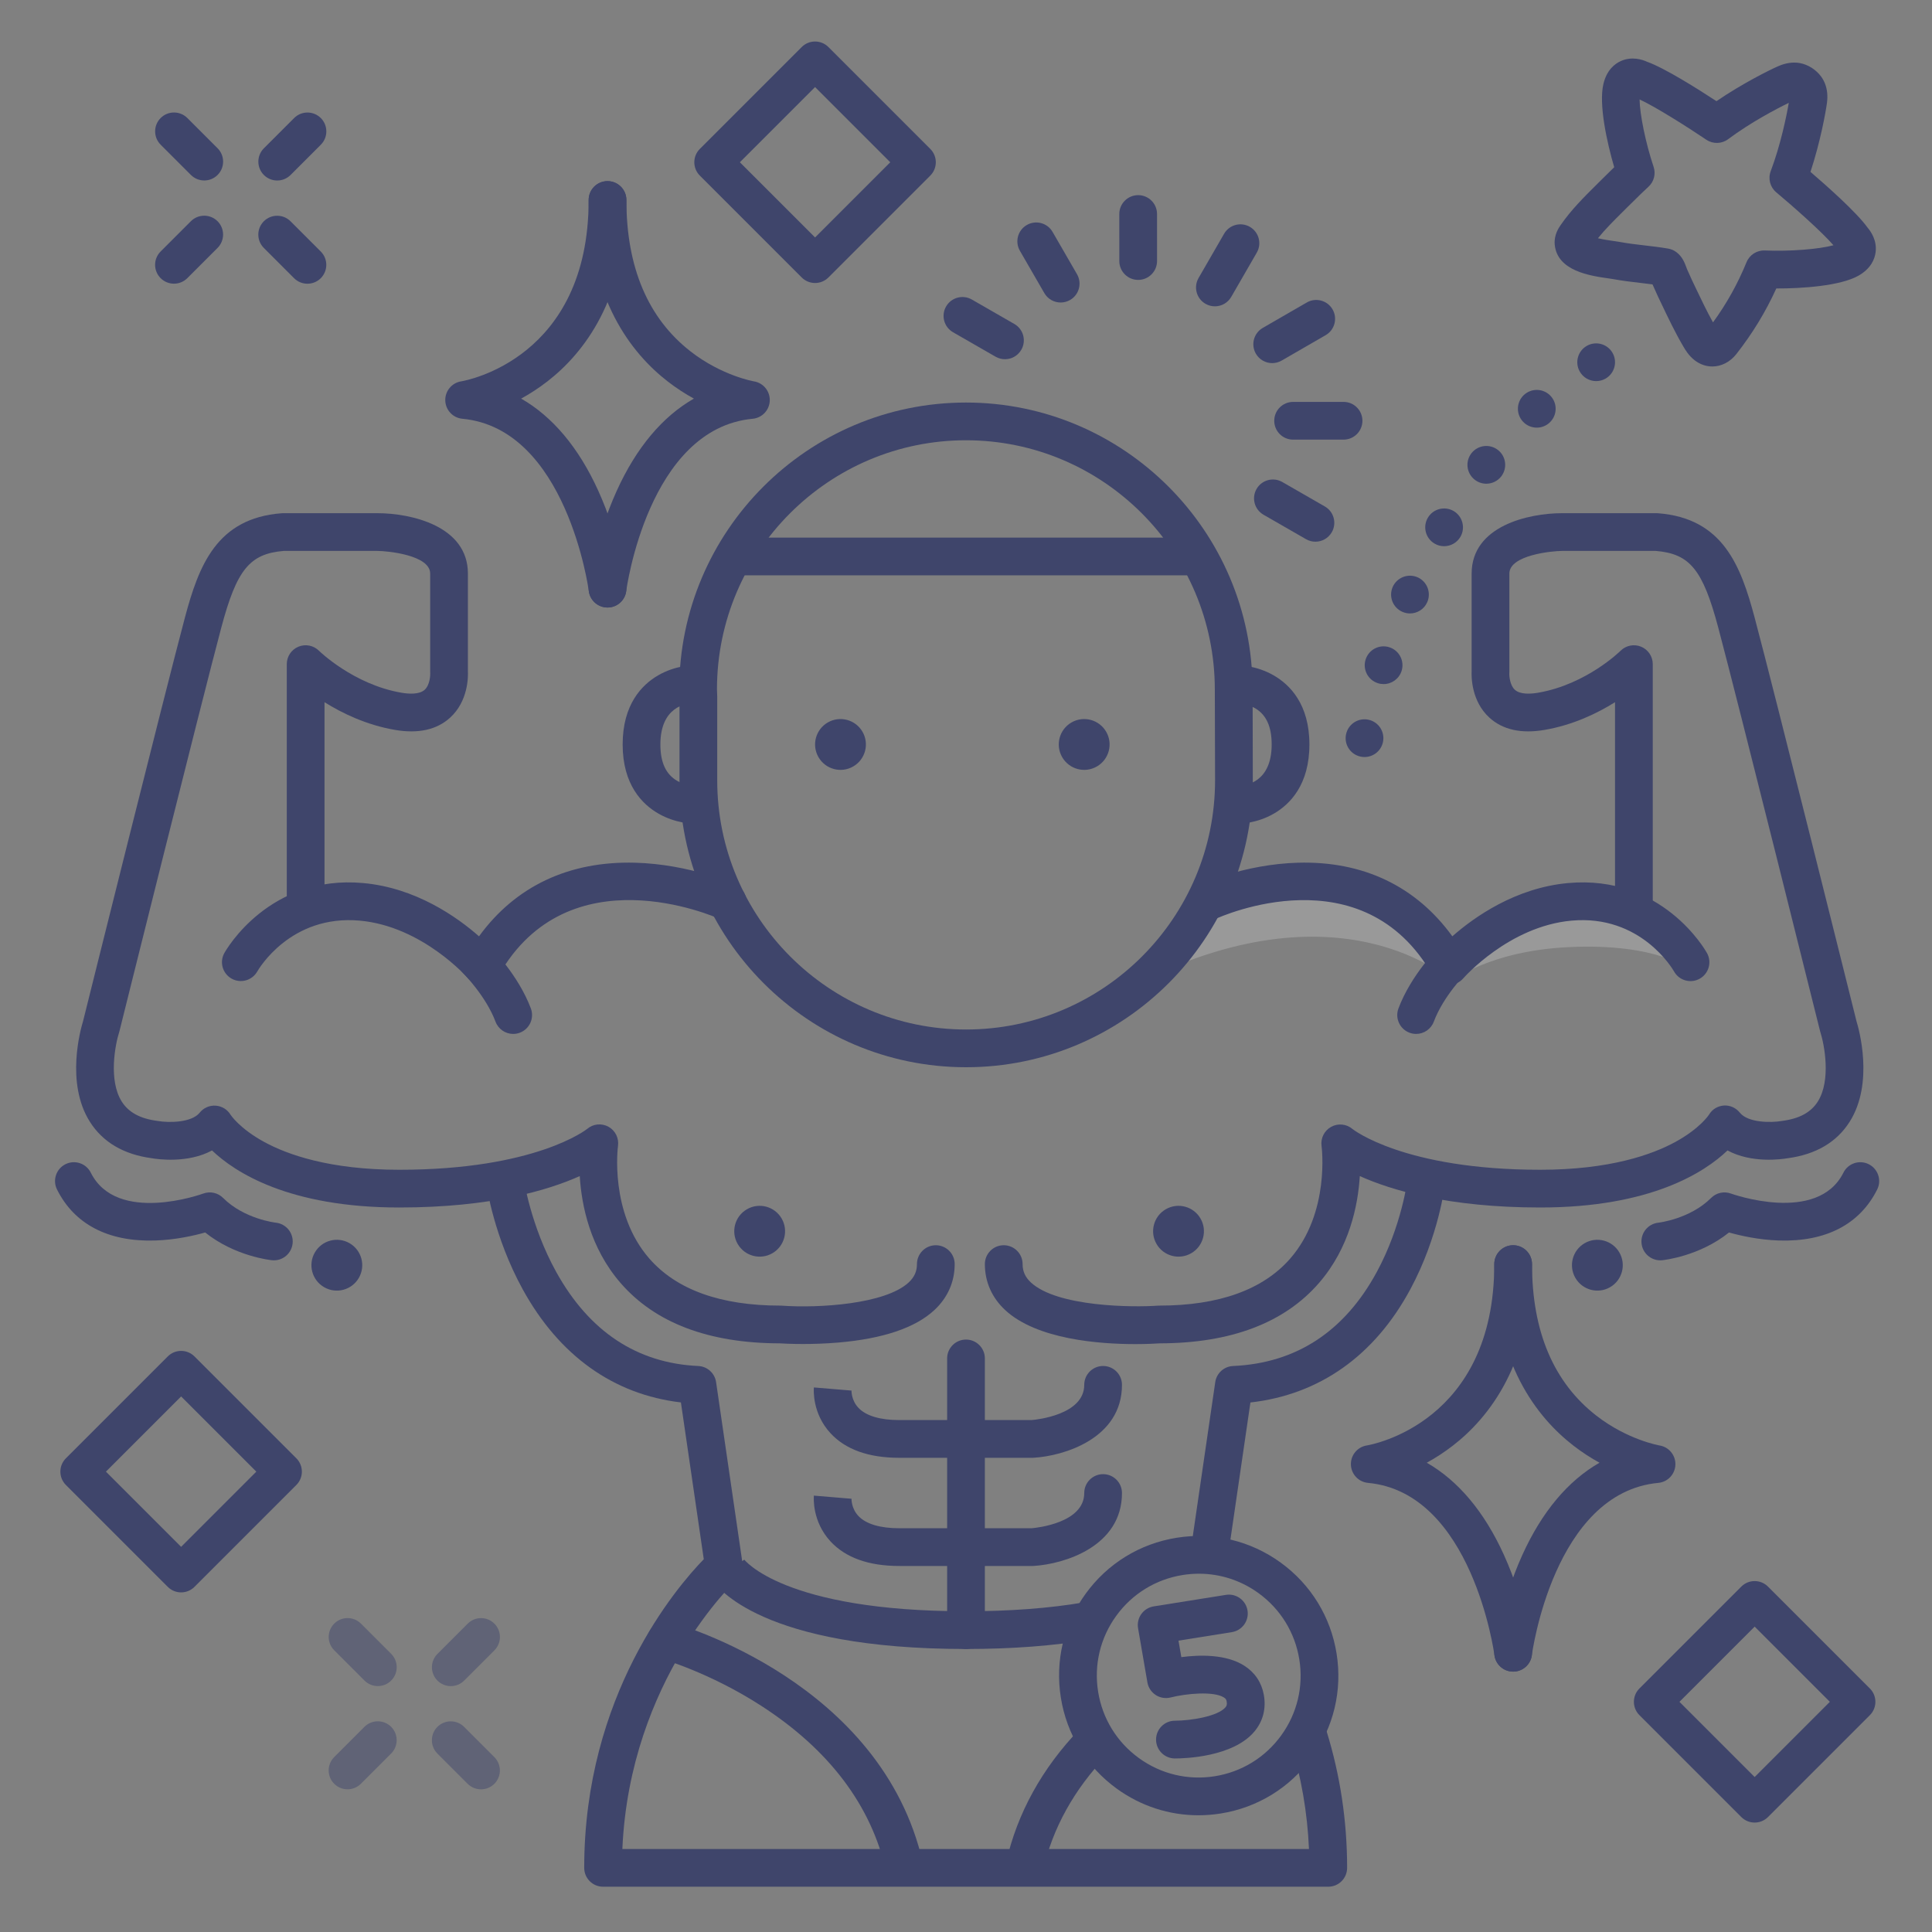 <?xml version="1.0" ?><svg enable-background="new 0 0 512 512" version="1.1" viewBox="0 0 512 512" xml:space="preserve" xmlns="http://www.w3.org/2000/svg" xmlns:xlink="http://www.w3.org/1999/xlink"><rect x="0" y="0" width="512" height="512" fill="#808080" stroke="none"/><g id="Lines"><g><g opacity="0.2"><g><path d="M447.667,257c0,0-7.944-7.146-32-6c-21,1-31,9-31,9s-29.333-27.333-84.667,1.333l22.341-23.695      c0,0,17.229-10.361,42.277,0c0,0,15.048,8.361,19.048,18.361c0,0,8-17,32-17S447.667,257,447.667,257z" fill="#FFFFFF"/></g></g><g><g><g><g><path d="M400.994,443c-2.478,0-4.629-1.841-4.953-4.364c-0.065-0.502-5.923-43.073-33.507-45.659        c-2.509-0.235-4.451-2.301-4.531-4.82s1.729-4.704,4.218-5.097C363.58,382.835,396,376.958,396,335c0-2.761,2.239-5,5-5        s5,2.239,5,5c0,26.302-11.384,40.661-20.934,48.075c-2.354,1.828-4.711,3.33-6.955,4.562        c8.326,4.758,15.26,12.998,20.442,24.423c5.745,12.665,7.341,24.797,7.407,25.307c0.35,2.739-1.587,5.243-4.327,5.593        C401.418,442.987,401.205,443,400.994,443z" fill="#3F456B"/></g></g><g><g><path d="M401.006,443c-0.211,0-0.424-0.013-0.64-0.041c-2.739-0.35-4.676-2.854-4.327-5.593        c0.065-0.51,1.662-12.642,7.407-25.307c5.182-11.425,12.116-19.666,20.442-24.423c-2.244-1.231-4.601-2.733-6.955-4.562        C407.384,375.661,396,361.302,396,335c0-2.761,2.239-5,5-5s5,2.239,5,5c0,17.867,5.742,31.384,17.066,40.175        c8.253,6.407,16.632,7.873,16.714,7.886c2.489,0.393,4.297,2.578,4.218,5.097s-2.021,4.585-4.531,4.82        c-27.694,2.596-33.452,45.225-33.507,45.655C405.638,441.157,403.485,443,401.006,443z" fill="#3F456B"/></g></g></g></g><g><g><g><g><path d="M160.994,161c-2.478,0-4.629-1.841-4.953-4.364c-0.065-0.502-5.923-43.073-33.507-45.659        c-2.509-0.235-4.451-2.301-4.531-4.82s1.729-4.704,4.218-5.097C123.58,100.835,156,94.958,156,53c0-2.761,2.239-5,5-5        s5,2.239,5,5c0,26.302-11.384,40.661-20.934,48.075c-2.354,1.828-4.711,3.33-6.955,4.562        c8.326,4.758,15.26,12.998,20.442,24.423c5.745,12.665,7.341,24.797,7.407,25.307c0.35,2.739-1.587,5.243-4.327,5.593        C161.418,160.987,161.205,161,160.994,161z" fill="#3F456B"/></g></g><g><g><path d="M161.006,161c-0.211,0-0.424-0.013-0.64-0.041c-2.739-0.35-4.676-2.854-4.327-5.593        c0.065-0.51,1.662-12.642,7.407-25.307c5.182-11.425,12.116-19.666,20.442-24.423c-2.244-1.231-4.601-2.733-6.955-4.562        C167.384,93.661,156,79.302,156,53c0-2.761,2.239-5,5-5s5,2.239,5,5c0,17.867,5.742,31.384,17.066,40.175        c8.253,6.407,16.632,7.873,16.714,7.886c2.489,0.393,4.297,2.578,4.218,5.097s-2.021,4.585-4.531,4.82        c-27.694,2.596-33.452,45.225-33.507,45.655C165.638,159.157,163.485,161,161.006,161z" fill="#3F456B"/></g></g></g></g><g><g><g><path d="M48,422c-1.28,0-2.559-0.488-3.536-1.464l-27-27c-1.953-1.953-1.953-5.119,0-7.071l27-27       c1.953-1.952,5.118-1.952,7.071,0l27,27c1.953,1.953,1.953,5.119,0,7.071l-27,27C50.559,421.512,49.28,422,48,422z M28.071,390       L48,409.929L67.929,390L48,370.071L28.071,390z" fill="#3F456B"/></g></g></g><g><g><g><path d="M216,75c-1.28,0-2.559-0.488-3.536-1.464l-27-27c-1.953-1.953-1.953-5.119,0-7.071l27-27       c1.953-1.953,5.118-1.953,7.071,0l27,27c1.953,1.953,1.953,5.119,0,7.071l-27,27C218.559,74.512,217.28,75,216,75z M196.071,43       L216,62.929L235.929,43L216,23.071L196.071,43z" fill="#3F456B"/></g></g></g><g><g><g><path d="M465,483c-1.28,0-2.559-0.488-3.536-1.464l-27-27c-1.953-1.953-1.953-5.119,0-7.071l27-27       c1.953-1.952,5.118-1.952,7.071,0l27,27c1.953,1.953,1.953,5.119,0,7.071l-27,27C467.559,482.512,466.28,483,465,483z        M445.071,451L465,470.929L484.929,451L465,431.071L445.071,451z" fill="#3F456B"/></g></g></g><g><g><g><path d="M453.777,97.121c-1.582,0-3.171-0.514-4.583-1.572c-1.629-1.223-2.575-2.838-3.083-3.706       c-2.191-3.741-4.014-7.568-5.776-11.269l-0.98-2.053c-0.247-0.514-0.492-1.074-0.736-1.634       c-0.194-0.445-0.388-0.891-0.583-1.299c-0.032-0.067-0.066-0.142-0.102-0.223c-1.078-0.144-2.17-0.271-3.298-0.402       c-2.287-0.266-4.651-0.54-7.08-0.991c-0.322-0.06-0.761-0.12-1.277-0.193c-4.759-0.673-13.617-1.927-14.263-8.965       c-0.235-2.557,1.096-4.48,1.597-5.204c2.785-4.021,6.136-7.348,9.377-10.565l1.222-1.216c1.336-1.336,2.529-2.51,3.569-3.514       c-1.918-6.551-4.15-16.674-2.857-22.082c0.893-3.735,3.051-5.376,4.704-6.095c2.901-1.262,5.657-0.325,6.875,0.236       c4.668,1.655,13.544,7.265,18.381,10.436c6.879-4.702,14.093-8.275,16.341-9.261c2.014-0.884,3.953-1.162,5.764-0.832       c2.175,0.398,4.28,1.734,5.631,3.574c0.429,0.582,0.785,1.241,1.054,1.952c0.568,1.498,0.732,3.194,0.487,5.035       c-0.324,2.434-1.756,10.356-4.366,18.269c4.388,3.768,12.24,10.74,15.125,14.766c0.877,1.015,2.542,3.402,2.134,6.54       c-0.232,1.788-1.211,4.316-4.552,6.21c-4.781,2.711-14.975,3.407-21.765,3.381c-2.826,6.212-6.303,11.92-10.57,17.365       C458.464,95.985,456.129,97.121,453.777,97.121z M455.28,87.622h0.01H455.28z M423.466,63.135       c1.545,0.366,3.395,0.627,4.214,0.743c0.688,0.097,1.273,0.183,1.703,0.262c2.093,0.389,4.188,0.632,6.406,0.89       c2.035,0.236,4.139,0.48,6.294,0.85c0.778,0.134,1.513,0.449,2.146,0.922l0.071,0.053c1.566,1.178,2.189,2.872,2.644,4.108       c0.052,0.141,0.098,0.272,0.142,0.378c0.21,0.435,0.454,0.99,0.696,1.547c0.195,0.448,0.39,0.896,0.586,1.306l0.993,2.079       c1.516,3.183,2.959,6.213,4.603,9.16c3.624-4.973,6.542-10.213,8.887-15.948c0.798-1.952,2.733-3.189,4.841-3.104       c6.669,0.285,14.425-0.349,18.194-1.385c-3.083-3.562-10.595-10.215-15.156-14.025c-1.633-1.364-2.225-3.613-1.473-5.604       c2.638-6.985,4.218-14.741,4.788-18.105c-3.072,1.48-10.085,5.149-16.066,9.622c-1.705,1.274-4.029,1.331-5.792,0.14       c-4.927-3.326-13.402-8.697-17.679-10.671c0.05,3.907,1.592,11.532,3.716,17.864c0.629,1.875,0.093,3.946-1.367,5.281       c-0.911,0.833-2.618,2.446-5.576,5.403l-1.247,1.24C427.674,58.486,425.415,60.729,423.466,63.135z M487.495,66.999       c0.004,0.004,0.009,0.008,0.013,0.012C487.503,67.006,487.499,67.002,487.495,66.999z M474.271,25.599L474.271,25.599       L474.271,25.599z M432.125,25.355c0.005,0.003,0.011,0.006,0.017,0.009C432.137,25.361,432.131,25.358,432.125,25.355z" fill="#3F456B"/></g></g></g><g><g><path d="M184.01,218.292c-0.494,0-4.958-0.075-9.48-2.659c-4.343-2.481-9.52-7.678-9.52-18.341      c0-10.65,5.125-15.846,9.425-18.33c4.494-2.596,8.935-2.67,9.426-2.67c2.761,0,5,2.239,5,5c0,2.746-2.213,4.974-4.953,5      c-2.099,0.051-8.898,1-8.898,11c0,4.776,1.466,7.936,4.48,9.659c2.209,1.263,4.498,1.341,4.52,1.341c2.761,0,5,2.239,5,5      S186.771,218.292,184.01,218.292z" fill="#3F456B"/></g></g><g><g><path d="M328.156,218.292c-2.761,0-5-2.239-5-5c0-2.746,2.213-4.974,4.953-5c2.099-0.051,8.898-1,8.898-11      c0-4.776-1.466-7.936-4.48-9.659c-2.209-1.263-4.498-1.341-4.52-1.341c-2.761,0-5-2.239-5-5s2.239-5,5-5      c0.494,0,4.958,0.075,9.48,2.659c4.343,2.481,9.52,7.678,9.52,18.341c0,10.65-5.125,15.846-9.425,18.33      C333.088,218.217,328.647,218.292,328.156,218.292z" fill="#3F456B"/></g></g><g><g><g><path d="M216.907,200.658c-1.86-3.221-0.757-7.338,2.465-9.198c3.22-1.859,7.338-0.756,9.198,2.465       c1.859,3.22,0.756,7.339-2.464,9.198C222.884,204.983,218.766,203.878,216.907,200.658z" fill="#3F456B"/></g></g></g><g><g><g><path d="M281.488,200.658c-1.86-3.221-0.757-7.338,2.465-9.198c3.22-1.859,7.338-0.756,9.198,2.465       c1.859,3.22,0.756,7.339-2.464,9.198C287.465,204.983,283.347,203.878,281.488,200.658z" fill="#3F456B"/></g></g></g><g><g><g><path d="M195.488,329.658c-1.86-3.221-0.757-7.338,2.465-9.198c3.22-1.859,7.338-0.756,9.198,2.465       c1.859,3.22,0.756,7.339-2.464,9.198C201.465,333.983,197.347,332.878,195.488,329.658z" fill="#3F456B"/></g></g></g><g><g><g><path d="M306.488,329.658c-1.86-3.221-0.757-7.338,2.465-9.198c3.22-1.859,7.338-0.756,9.198,2.465       c1.859,3.22,0.756,7.339-2.464,9.198C312.465,333.983,308.347,332.878,306.488,329.658z" fill="#3F456B"/></g></g></g><g><g><g><path d="M417.488,338.658c-1.86-3.221-0.757-7.338,2.465-9.198c3.22-1.859,7.338-0.756,9.198,2.465       c1.859,3.22,0.756,7.339-2.464,9.198C423.465,342.983,419.347,341.878,417.488,338.658z" fill="#3F456B"/></g></g></g><g><g><path d="M256.018,282.829c-41.876,0-75.945-34.11-75.945-76.036v-22.063l-0.064-1.841      c-0.002-0.059-0.003-0.117-0.003-0.175c0-41.926,34.089-76.036,75.99-76.036c41.876,0,75.945,34.11,75.945,76.036l0.021,2.116      l0.045,21.953C332.007,248.719,297.918,282.829,256.018,282.829z M190.005,182.626l0.064,1.84      c0.002,0.059,0.003,0.117,0.003,0.175v22.151c0,36.413,29.583,66.036,65.945,66.036c36.387,0,65.989-29.624,65.989-66.036      l-0.066-24.03c0-36.462-29.583-66.086-65.945-66.086C219.637,116.677,190.052,146.254,190.005,182.626z" fill="#3F456B"/></g></g><g><g><path d="M317.012,152.468H195.213c-2.761,0-5-2.239-5-5s2.239-5,5-5h121.799c2.761,0,5,2.239,5,5      S319.773,152.468,317.012,152.468z" fill="#3F456B"/></g></g><g><g><path d="M384.002,260.996c-0.162,0-0.325-0.008-0.488-0.024c-1.617-0.16-3.06-1.09-3.862-2.503      c-18.435-32.481-55.961-15.663-57.551-14.931c-2.504,1.154-5.476,0.063-6.634-2.439c-1.159-2.503-0.076-5.469,2.424-6.632      c0.478-0.222,11.85-5.44,26.094-5.839c17.25-0.481,31.28,6.233,40.898,19.504c5.837-5.131,16.748-12.845,30.665-14.11      c24.958-2.264,36.351,17.7,36.823,18.551c1.341,2.414,0.472,5.458-1.942,6.799c-2.413,1.341-5.458,0.472-6.799-1.942      c-0.34-0.597-8.824-15.122-27.177-13.449c-16.584,1.508-28.542,15.143-28.662,15.28      C386.836,260.366,385.448,260.996,384.002,260.996z" fill="#3F456B"/></g></g><g><g><path d="M320.612,415.849c-0.24,0-0.483-0.017-0.728-0.053c-2.732-0.398-4.625-2.937-4.226-5.669l6.395-43.849      c0.346-2.374,2.329-4.167,4.726-4.273c16.687-0.742,29.491-9.108,38.056-24.868c6.666-12.265,8.186-24.594,8.2-24.717      c0.324-2.74,2.812-4.702,5.546-4.382c2.74,0.32,4.703,2.795,4.387,5.536c-0.065,0.569-1.696,14.111-9.188,28.045      c-9.496,17.658-24.099,27.98-42.407,30.052l-5.819,39.9C325.19,414.058,323.054,415.849,320.612,415.849z" fill="#3F456B"/></g></g><g><g><path d="M352,500H159.822c-2.761,0-5-2.239-5-5c0-45.788,24.44-74.334,31.686-81.79l-6.06-41.552      c-17.841-2.096-32.282-12.4-41.943-30.003c-7.628-13.899-9.558-27.404-9.637-27.972c-0.377-2.735,1.534-5.259,4.27-5.637      c2.729-0.376,5.254,1.53,5.636,4.263l0,0c0.018,0.124,1.816,12.481,8.633,24.781c8.752,15.792,21.417,24.174,37.643,24.915      c2.394,0.109,4.374,1.902,4.72,4.273l7,48c0.24,1.648-0.356,3.308-1.59,4.427c-0.286,0.261-28.277,26.336-30.248,71.295h181.96      c-0.42-9.649-2.056-19.122-4.878-28.223c-0.818-2.638,0.657-5.439,3.294-6.257c2.639-0.82,5.439,0.657,6.256,3.294      C355.171,470.444,357,482.618,357,495C357,497.761,354.761,500,352,500z" fill="#3F456B"/></g></g><g><g><path d="M212.791,356.174c-3.196,0-5.473-0.131-6.14-0.174c-18.851-0.032-33.056-5.426-42.229-16.033      c-8.051-9.311-10.308-20.524-10.784-28.292c-8.401,3.764-23.581,8.325-47.816,8.325c-29.325,0-43.624-9.375-49.633-15.121      c-6.403,3.474-14.406,2.33-15.951,2.064c-7.483-1.001-13.014-4.263-16.438-9.694c-6.498-10.304-2.39-24.675-1.793-26.605      c1.015-4.074,21.759-87.339,26.984-106.932c3.691-13.841,8.428-26.375,25.625-27.697C74.744,136.005,74.872,136,75,136h25      c8.914,0,24,3.37,24,16v25.854c0.073,1.485,0.091,7.958-4.719,12.336c-3.53,3.213-8.451,4.302-14.63,3.237      c-7.543-1.3-13.952-4.397-18.65-7.339V240c0,2.761-2.239,5-5,5s-5-2.239-5-5v-64c0-2.022,1.218-3.846,3.086-4.62      c1.868-0.773,4.02-0.346,5.449,1.084c0.08,0.08,9.144,8.924,21.814,11.108c2.05,0.354,4.79,0.506,6.2-0.778      c1.393-1.268,1.501-3.938,1.465-4.412c-0.01-0.127-0.015-0.255-0.015-0.383v-26c0-4.888-11.23-5.989-14.009-6H75.199      c-9.04,0.748-12.461,4.969-16.546,20.289C53.346,186.194,31.89,272.34,31.674,273.208c-0.029,0.116-0.062,0.231-0.099,0.345      c-1.022,3.183-2.898,12.714,0.697,18.383c1.806,2.849,4.873,4.519,9.374,5.106c0.083,0.011,0.166,0.024,0.248,0.039      c2.638,0.459,8.829,0.527,11.03-2.213c1.029-1.28,2.615-1.975,4.26-1.854c1.639,0.119,3.114,1.036,3.947,2.452l0,0      c0.002,0,2.339,3.58,8.831,7.135c6.165,3.376,17.391,7.4,35.86,7.4c36.157,0,49.655-10.723,49.788-10.832      c1.582-1.355,3.821-1.571,5.646-0.565c1.826,1.005,2.815,3.056,2.515,5.119c-0.022,0.161-2.321,17.588,8.272,29.769      c7.219,8.301,18.921,12.51,34.78,12.51c0.121,0,0.242,0.004,0.363,0.013c9.695,0.695,27.399-0.362,33.63-6.162      c1.49-1.387,2.184-2.928,2.184-4.851c0-2.761,2.239-5,5-5s5,2.239,5,5c0,4.695-1.86,8.906-5.379,12.178      c-5.06,4.705-13.638,7.602-25.495,8.612C218.65,356.086,215.412,356.174,212.791,356.174z" fill="#3F456B"/></g></g><g><g><path d="M300.882,356.201c-9.432,0-26.09-1.2-34.503-9.022C262.86,343.906,261,339.695,261,335      c0-2.761,2.239-5,5-5s5,2.239,5,5c0,1.924,0.695,3.467,2.188,4.855c7.008,6.516,27.129,6.63,33.626,6.158      c0.121-0.009,0.242-0.013,0.363-0.013c15.859,0,27.561-4.209,34.78-12.51c10.593-12.181,8.294-29.608,8.27-29.783      c-0.289-2.059,0.727-4.089,2.551-5.087c1.822-0.998,4.074-0.771,5.653,0.583c0.091,0.073,13.589,10.796,49.746,10.796      c18.469,0,29.695-4.024,35.86-7.4c6.521-3.571,8.849-7.168,8.872-7.204c0.833-1.416,2.288-2.298,3.926-2.417      c1.644-0.114,3.211,0.609,4.24,1.889c2.202,2.741,8.394,2.671,11.048,2.21c0.07-0.012,0.159-0.026,0.23-0.036      c4.501-0.587,7.568-2.257,9.374-5.106c3.595-5.669,1.72-15.201,0.694-18.395c-0.034-0.106-0.068-0.225-0.096-0.333      c-0.216-0.868-21.671-87.014-26.979-106.92c-4.085-15.319-7.506-19.54-16.546-20.288H414c-2.77,0.011-14,1.112-14,6v26      c0,0.128-0.005,0.256-0.015,0.383c-0.039,0.73,0.144,3.237,1.49,4.435c1.417,1.259,4.14,1.106,6.175,0.755      c12.788-2.205,21.725-11.02,21.814-11.108c1.43-1.43,3.58-1.857,5.449-1.084c1.868,0.774,3.086,2.597,3.086,4.62v64      c0,2.761-2.239,5-5,5s-5-2.239-5-5v-53.912c-4.698,2.942-11.107,6.039-18.65,7.339c-6.179,1.065-11.101-0.024-14.63-3.237      c-4.811-4.378-4.792-10.851-4.719-12.336V152c0-12.63,15.086-16,24-16h25c0.128,0,0.256,0.005,0.383,0.015      c17.198,1.323,21.935,13.856,25.625,27.697c5.225,19.593,25.969,102.858,26.984,106.932c0.597,1.931,4.705,16.302-1.793,26.605      c-3.425,5.431-8.956,8.692-16.438,9.694c-1.545,0.266-9.548,1.41-15.951-2.064C451.801,310.625,437.503,320,408.178,320      c-24.235,0-39.415-4.561-47.816-8.325c-0.476,7.768-2.733,18.981-10.784,28.292c-9.17,10.605-23.376,15.999-42.221,16.033      C306.407,356.065,304.052,356.201,300.882,356.201z" fill="#3F456B"/></g></g><g><g><path d="M127.822,261c-1.453,0-2.843-0.633-3.798-1.749c-0.111-0.128-12.069-13.764-28.654-15.271      c-18.356-1.668-26.837,12.852-27.189,13.471c-1.361,2.391-4.404,3.246-6.803,1.896c-2.398-1.349-3.263-4.37-1.926-6.775      c0.473-0.851,11.871-20.821,36.823-18.551c13.921,1.266,24.833,8.982,30.669,14.114c9.651-13.271,23.839-19.983,41.391-19.507      c14.469,0.398,26.07,5.6,26.556,5.821c2.514,1.143,3.625,4.107,2.483,6.621c-1.142,2.511-4.102,3.623-6.613,2.486l0,0      c-1.629-0.734-40.133-17.608-58.59,14.913c-0.804,1.417-2.249,2.353-3.87,2.509C128.141,260.993,127.981,261,127.822,261z" fill="#3F456B"/></g></g><g><g><path d="M256,437c-54.206,0-66.066-16.472-67.24-18.35l8.48-5.3c0,0-0.026-0.048-0.088-0.135      C197.25,413.353,207.643,427,256,427c11.604,0,22.101-0.79,31.199-2.346c2.723-0.465,5.306,1.363,5.771,4.085      s-1.363,5.306-4.085,5.771C279.232,436.163,268.168,437,256,437z" fill="#3F456B"/></g></g><g><g><path d="M239.662,499.667c-2.282,0-4.342-1.571-4.871-3.89c-3.965-17.397-15.084-32.105-33.046-43.715      c-13.716-8.865-26.455-12.472-26.582-12.507c-2.658-0.74-4.217-3.495-3.479-6.154s3.486-4.218,6.147-3.483      c2.275,0.628,55.838,15.939,66.71,63.637c0.614,2.692-1.071,5.373-3.764,5.986C240.404,499.626,240.03,499.667,239.662,499.667z      " fill="#3F456B"/></g></g><g><g><path d="M271.504,499.667c-0.368,0-0.742-0.041-1.116-0.126c-2.692-0.614-4.377-3.294-3.764-5.986      c2.983-13.087,9.539-24.965,19.485-35.304c1.915-1.991,5.081-2.051,7.07-0.137c1.99,1.915,2.051,5.08,0.137,7.07      c-8.668,9.011-14.368,19.304-16.942,30.594C275.847,498.096,273.786,499.667,271.504,499.667z" fill="#3F456B"/></g></g><g><g><path d="M273.59,386.333h-35.282c-8.111,0-14.247-2.199-18.237-6.536c-4.809-5.226-4.444-11.421-4.387-12.11      l9.966,0.83l0.006-0.089c-0.005,0.107-0.094,2.648,1.863,4.693c2.01,2.101,5.741,3.212,10.789,3.212h35.098      c1.313-0.111,13.928-1.394,13.928-9.333c0-2.761,2.239-5,5-5s5,2.239,5,5c0,14.195-15.339,18.848-23.45,19.325      C273.786,386.331,273.688,386.333,273.59,386.333z" fill="#3F456B"/></g></g><g><g><path d="M273.59,415h-35.282c-8.111,0-14.247-2.199-18.237-6.536c-4.809-5.226-4.444-11.421-4.387-12.11      l9.966,0.83l0.006-0.089c-0.005,0.107-0.094,2.648,1.863,4.693c2.01,2.101,5.741,3.212,10.789,3.212h35.098      c1.313-0.111,13.928-1.394,13.928-9.333c0-2.761,2.239-5,5-5s5,2.239,5,5c0,14.195-15.339,18.848-23.45,19.325      C273.786,414.997,273.688,415,273.59,415z" fill="#3F456B"/></g></g><g><g><path d="M256,437c-2.761,0-5-2.239-5-5v-72c0-2.761,2.239-5,5-5s5,2.239,5,5v72C261,434.761,258.761,437,256,437      z" fill="#3F456B"/></g></g><g><g><path d="M136.001,274.001c-2.025,0-3.93-1.238-4.683-3.246c-2.542-6.78-8.482-12.762-8.541-12.82      c-1.965-1.94-1.986-5.105-0.046-7.071c1.939-1.966,5.106-1.985,7.071-0.046c0.306,0.302,7.532,7.499,10.88,16.426      c0.97,2.586-0.34,5.468-2.926,6.438C137.177,273.898,136.584,274.001,136.001,274.001z" fill="#3F456B"/></g></g><g><g><path d="M375.289,274.001c-0.583,0-1.176-0.103-1.755-0.32c-2.585-0.97-3.896-3.852-2.926-6.438      c3.348-8.927,10.574-16.124,10.88-16.426c1.965-1.94,5.131-1.919,7.071,0.046c1.939,1.964,1.919,5.127-0.043,7.067      c-0.149,0.15-6.004,6.048-8.544,12.824C379.218,272.763,377.313,274.001,375.289,274.001z" fill="#3F456B"/></g></g><g><g><g><path d="M317.595,481.066c-7.736,0-15.253-2.423-21.638-7.052c-8.001-5.801-13.266-14.37-14.822-24.13       c-1.557-9.76,0.781-19.542,6.582-27.543c5.801-8.001,14.37-13.266,24.13-14.822c9.762-1.555,19.542,0.781,27.543,6.582       c8.001,5.801,13.266,14.37,14.822,24.13c1.557,9.76-0.781,19.542-6.582,27.543c-5.801,8.001-14.37,13.266-24.13,14.822       C321.528,480.91,319.555,481.066,317.595,481.066z M317.731,417.051c-1.43,0-2.87,0.113-4.309,0.343       c-7.122,1.136-13.375,4.977-17.608,10.816c-4.233,5.839-5.939,12.977-4.803,20.099c1.136,7.122,4.977,13.375,10.816,17.608       c5.839,4.233,12.979,5.939,20.099,4.803c7.122-1.136,13.375-4.977,17.608-10.816c4.233-5.839,5.939-12.977,4.803-20.099       c-1.136-7.122-4.977-13.375-10.816-17.608C328.862,418.82,323.376,417.051,317.731,417.051z" fill="#3F456B"/></g></g><g><g><path d="M311.368,466.009c-2.761,0-4.999-2.237-5-4.998c-0.001-2.76,2.234-4.999,4.994-5.002       c4.226-0.015,11.409-1.161,13.414-3.572c0.253-0.304,0.467-0.651,0.305-1.542c-0.09-0.496-0.261-0.747-0.704-1.031       c-2.748-1.765-10.065-1.053-14.146-0.017c-1.352,0.343-2.784,0.107-3.953-0.652c-1.169-0.759-1.968-1.971-2.205-3.345       l-2.474-14.354c-0.227-1.317,0.083-2.671,0.861-3.758s1.959-1.818,3.279-2.028l19.142-3.052c2.724-0.435,5.29,1.423,5.725,4.15       c0.435,2.727-1.423,5.29-4.15,5.725l-14.142,2.255l0.753,4.37c4.892-0.644,11.892-0.805,16.716,2.294       c2.774,1.783,4.551,4.43,5.137,7.655c0.662,3.643-0.191,7.011-2.467,9.74c-5.682,6.812-18.559,7.163-21.082,7.164       C311.369,466.009,311.368,466.009,311.368,466.009z" fill="#3F456B"/></g></g></g><g><g><path d="M439.994,334c-2.538,0-4.711-1.924-4.969-4.503c-0.274-2.742,1.721-5.187,4.459-5.471      c0.174-0.02,8.419-1.001,13.98-6.562c1.381-1.381,3.44-1.832,5.272-1.153c0.219,0.081,22.915,8.203,29.791-5.547      c1.234-2.471,4.239-3.471,6.708-2.236c2.47,1.235,3.471,4.238,2.236,6.708c-4.617,9.233-13.612,13.891-26.006,13.512      c-5.4-0.171-10.293-1.292-13.258-2.127c-7.846,6.299-17.274,7.312-17.71,7.355C440.329,333.992,440.16,334,439.994,334z" fill="#3F456B"/></g></g><g><g><g><path d="M95.096,338.658c1.86-3.221,0.757-7.338-2.465-9.198c-3.22-1.859-7.338-0.756-9.198,2.465       c-1.859,3.22-0.756,7.339,2.464,9.198C89.12,342.983,93.237,341.878,95.096,338.658z" fill="#3F456B"/></g></g></g><g><g><path d="M72.59,334c-0.166,0-0.334-0.008-0.503-0.025c-0.437-0.043-9.865-1.056-17.71-7.355      c-2.965,0.836-7.858,1.956-13.258,2.127c-12.401,0.39-21.39-4.279-26.006-13.512c-1.235-2.47-0.234-5.473,2.236-6.708      c2.467-1.236,5.473-0.234,6.708,2.236c6.915,13.83,29.564,5.631,29.791,5.547c1.832-0.678,3.891-0.228,5.272,1.153      c5.592,5.593,13.899,6.554,13.983,6.562c2.737,0.298,4.729,2.753,4.443,5.491C77.278,332.087,75.119,334,72.59,334z" fill="#3F456B"/></g></g></g></g><g id="Outline"><g><g><g><g><g><g><path d="M321.957,81.179c-0.848,0-1.707-0.216-2.494-0.67c-2.392-1.38-3.212-4.438-1.832-6.83l6.767-11.728         c1.38-2.392,4.437-3.214,6.83-1.832c2.392,1.38,3.212,4.438,1.832,6.83l-6.767,11.728         C325.367,80.281,323.686,81.179,321.957,81.179z" fill="#3F456B"/></g></g></g><g><g><g><path d="M348.598,143.555c-0.846,0-1.702-0.215-2.488-0.667l-11.269-6.481         c-2.394-1.377-3.218-4.434-1.842-6.827c1.377-2.394,4.433-3.218,6.827-1.842l11.269,6.481         c2.394,1.377,3.218,4.434,1.842,6.827C352.012,142.655,350.329,143.555,348.598,143.555z" fill="#3F456B"/></g></g></g><g><g><g><path d="M342.688,116.509c-2.761,0-5-2.238-5-4.999c0-2.762,2.238-5,4.999-5.001l13.367-0.002h0.001         c2.761,0,5,2.238,5,4.999c0,2.762-2.238,5-4.999,5.001L342.688,116.509L342.688,116.509z" fill="#3F456B"/></g></g></g><g><g><g><path d="M337.152,96.23c-1.728,0-3.408-0.896-4.334-2.5c-1.381-2.391-0.562-5.449,1.829-6.831l11.664-6.738         c2.392-1.382,5.449-0.562,6.831,1.829c1.381,2.391,0.562,5.449-1.829,6.831l-11.664,6.738         C338.86,96.014,338,96.23,337.152,96.23z" fill="#3F456B"/></g></g></g></g><g><g><g><g><path d="M301.629,74.178c-2.761,0-5-2.238-5-4.999l-0.002-12.462c0-2.761,2.238-5,4.999-5.001h0.001         c2.761,0,5,2.238,5,4.999l0.002,12.462C306.629,71.938,304.391,74.177,301.629,74.178L301.629,74.178z" fill="#3F456B"/></g></g></g><g><g><g><path d="M281.09,80.168c-1.728,0-3.408-0.896-4.334-2.5l-6.473-11.207c-1.381-2.392-0.562-5.45,1.829-6.831         c2.392-1.383,5.449-0.562,6.831,1.829l6.473,11.207c1.381,2.392,0.562,5.45-1.829,6.831         C282.799,79.952,281.938,80.168,281.09,80.168z" fill="#3F456B"/></g></g></g><g><g><g><path d="M266.322,95.197c-0.845,0-1.702-0.215-2.488-0.667l-11.27-6.481         c-2.394-1.377-3.218-4.434-1.842-6.827c1.377-2.394,4.432-3.219,6.827-1.842l11.27,6.481         c2.394,1.377,3.218,4.434,1.842,6.827C269.736,94.297,268.053,95.197,266.322,95.197z" fill="#3F456B"/></g></g></g></g></g><g><g><path d="M73.466,47.837c-1.28,0-2.559-0.488-3.536-1.464c-1.953-1.953-1.953-5.119,0-7.071l8.017-8.017      c1.953-1.952,5.118-1.952,7.071,0c1.953,1.953,1.953,5.119,0,7.071l-8.017,8.017C76.025,47.349,74.746,47.837,73.466,47.837z" fill="#3F456B"/></g></g><g><g><path d="M46.103,75.18c-1.28,0-2.559-0.488-3.536-1.464c-1.953-1.953-1.953-5.119,0-7.071l8.017-8.017      c1.953-1.952,5.118-1.952,7.071,0c1.953,1.953,1.953,5.119,0,7.071l-8.017,8.017C48.662,74.691,47.383,75.18,46.103,75.18z" fill="#3F456B"/></g></g><g><g><path d="M81.473,75.19c-1.28,0-2.559-0.488-3.536-1.464l-8.018-8.017c-1.953-1.953-1.953-5.118,0-7.071      c1.952-1.952,5.118-1.952,7.071,0l8.018,8.017c1.953,1.953,1.953,5.118,0,7.071C84.033,74.702,82.753,75.19,81.473,75.19z" fill="#3F456B"/></g></g><g><g><path d="M54.13,47.827c-1.28,0-2.559-0.488-3.536-1.464l-8.017-8.017c-1.953-1.953-1.953-5.119,0-7.071      c1.953-1.952,5.118-1.952,7.071,0l8.017,8.017c1.953,1.953,1.953,5.119,0,7.071C56.689,47.339,55.41,47.827,54.13,47.827z" fill="#3F456B"/></g></g><g opacity="0.5"><g><g><g><path d="M119.466,446.837c-1.28,0-2.559-0.488-3.536-1.464c-1.953-1.953-1.953-5.119,0-7.071l8.017-8.017        c1.953-1.952,5.118-1.952,7.071,0c1.953,1.953,1.953,5.119,0,7.071l-8.017,8.017        C122.025,446.349,120.746,446.837,119.466,446.837z" fill="#3F456B"/></g></g><g><g><path d="M92.103,474.18c-1.28,0-2.559-0.488-3.536-1.464c-1.953-1.953-1.953-5.119,0-7.071l8.017-8.017        c1.953-1.952,5.118-1.952,7.071,0c1.953,1.953,1.953,5.119,0,7.071l-8.017,8.017C94.662,473.691,93.383,474.18,92.103,474.18z        " fill="#3F456B"/></g></g></g><g><g><g><path d="M127.473,474.19c-1.28,0-2.559-0.488-3.536-1.464l-8.018-8.017c-1.953-1.953-1.953-5.118,0-7.071        c1.952-1.952,5.118-1.952,7.071,0l8.018,8.017c1.953,1.953,1.953,5.118,0,7.071        C130.033,473.702,128.753,474.19,127.473,474.19z" fill="#3F456B"/></g></g><g><g><path d="M100.13,446.827c-1.28,0-2.559-0.488-3.536-1.464l-8.017-8.017c-1.953-1.953-1.953-5.119,0-7.071        c1.953-1.952,5.118-1.952,7.071,0l8.017,8.017c1.953,1.953,1.953,5.119,0,7.071        C102.689,446.339,101.41,446.827,100.13,446.827z" fill="#3F456B"/></g></g></g></g><g><g><path d="M360.57,200.51c-2.7-0.57-4.43-3.22-3.85-5.93v0.01c0.57-2.7,3.22-4.43,5.93-3.86l0,0      c2.7,0.57,4.42,3.23,3.85,5.93l0,0l0,0l0,0c-0.5,2.35-2.57,3.96-4.89,3.96l0,0C361.27,200.62,360.92,200.59,360.57,200.51z       M365.17,181.06c-2.64-0.83-4.1-3.64-3.27-6.27l0,0c0.83-2.64,3.63-4.1,6.27-3.27l0,0c2.63,0.83,4.1,3.64,3.27,6.27l0,0l0,0l0,0      c-0.67,2.13-2.64,3.5-4.77,3.5l0,0C366.17,181.29,365.67,181.22,365.17,181.06z M371.66,162.15c-2.54-1.11-3.69-4.05-2.59-6.58      l0,0c1.11-2.53,4.06-3.69,6.59-2.59l0,0c2.53,1.11,3.68,4.06,2.58,6.59l0,0c-0.82,1.88-2.66,3-4.59,3l0,0      C372.99,162.57,372.31,162.43,371.66,162.15z M380.18,144.06c-2.39-1.39-3.19-4.46-1.79-6.84l0,0c1.39-2.38,4.46-3.18,6.84-1.79      l0,0c2.38,1.4,3.18,4.46,1.79,6.85l0,0l0,0l0,0c-0.93,1.58-2.6,2.47-4.32,2.47l0,0C381.84,144.75,380.97,144.53,380.18,144.06z       M390.82,127.13c-2.18-1.69-2.57-4.83-0.88-7.01l0,0c1.7-2.18,4.84-2.58,7.02-0.88l0,0c2.18,1.69,2.57,4.83,0.88,7.02l0,0      c-0.99,1.26-2.46,1.93-3.95,1.93l0,0C392.81,128.19,391.73,127.84,390.82,127.13z M403.64,111.78c-1.9-2-1.83-5.16,0.17-7.07      l0,0c2-1.9,5.16-1.83,7.07,0.17l0,0c1.91,2,1.83,5.16-0.17,7.07l0,0c-0.97,0.92-2.21,1.38-3.45,1.38l0,0      C405.94,113.33,404.62,112.81,403.64,111.78z M418.62,98.41c-1.33-2.42-0.45-5.46,1.97-6.79l0,0c2.42-1.33,5.46-0.45,6.79,1.97      l0,0c1.33,2.41,0.45,5.46-1.97,6.79l0,0c-0.76,0.42-1.59,0.62-2.41,0.62l0,0C421.24,101,419.53,100.07,418.62,98.41z" fill="#3F456B"/></g></g></g></g></svg>